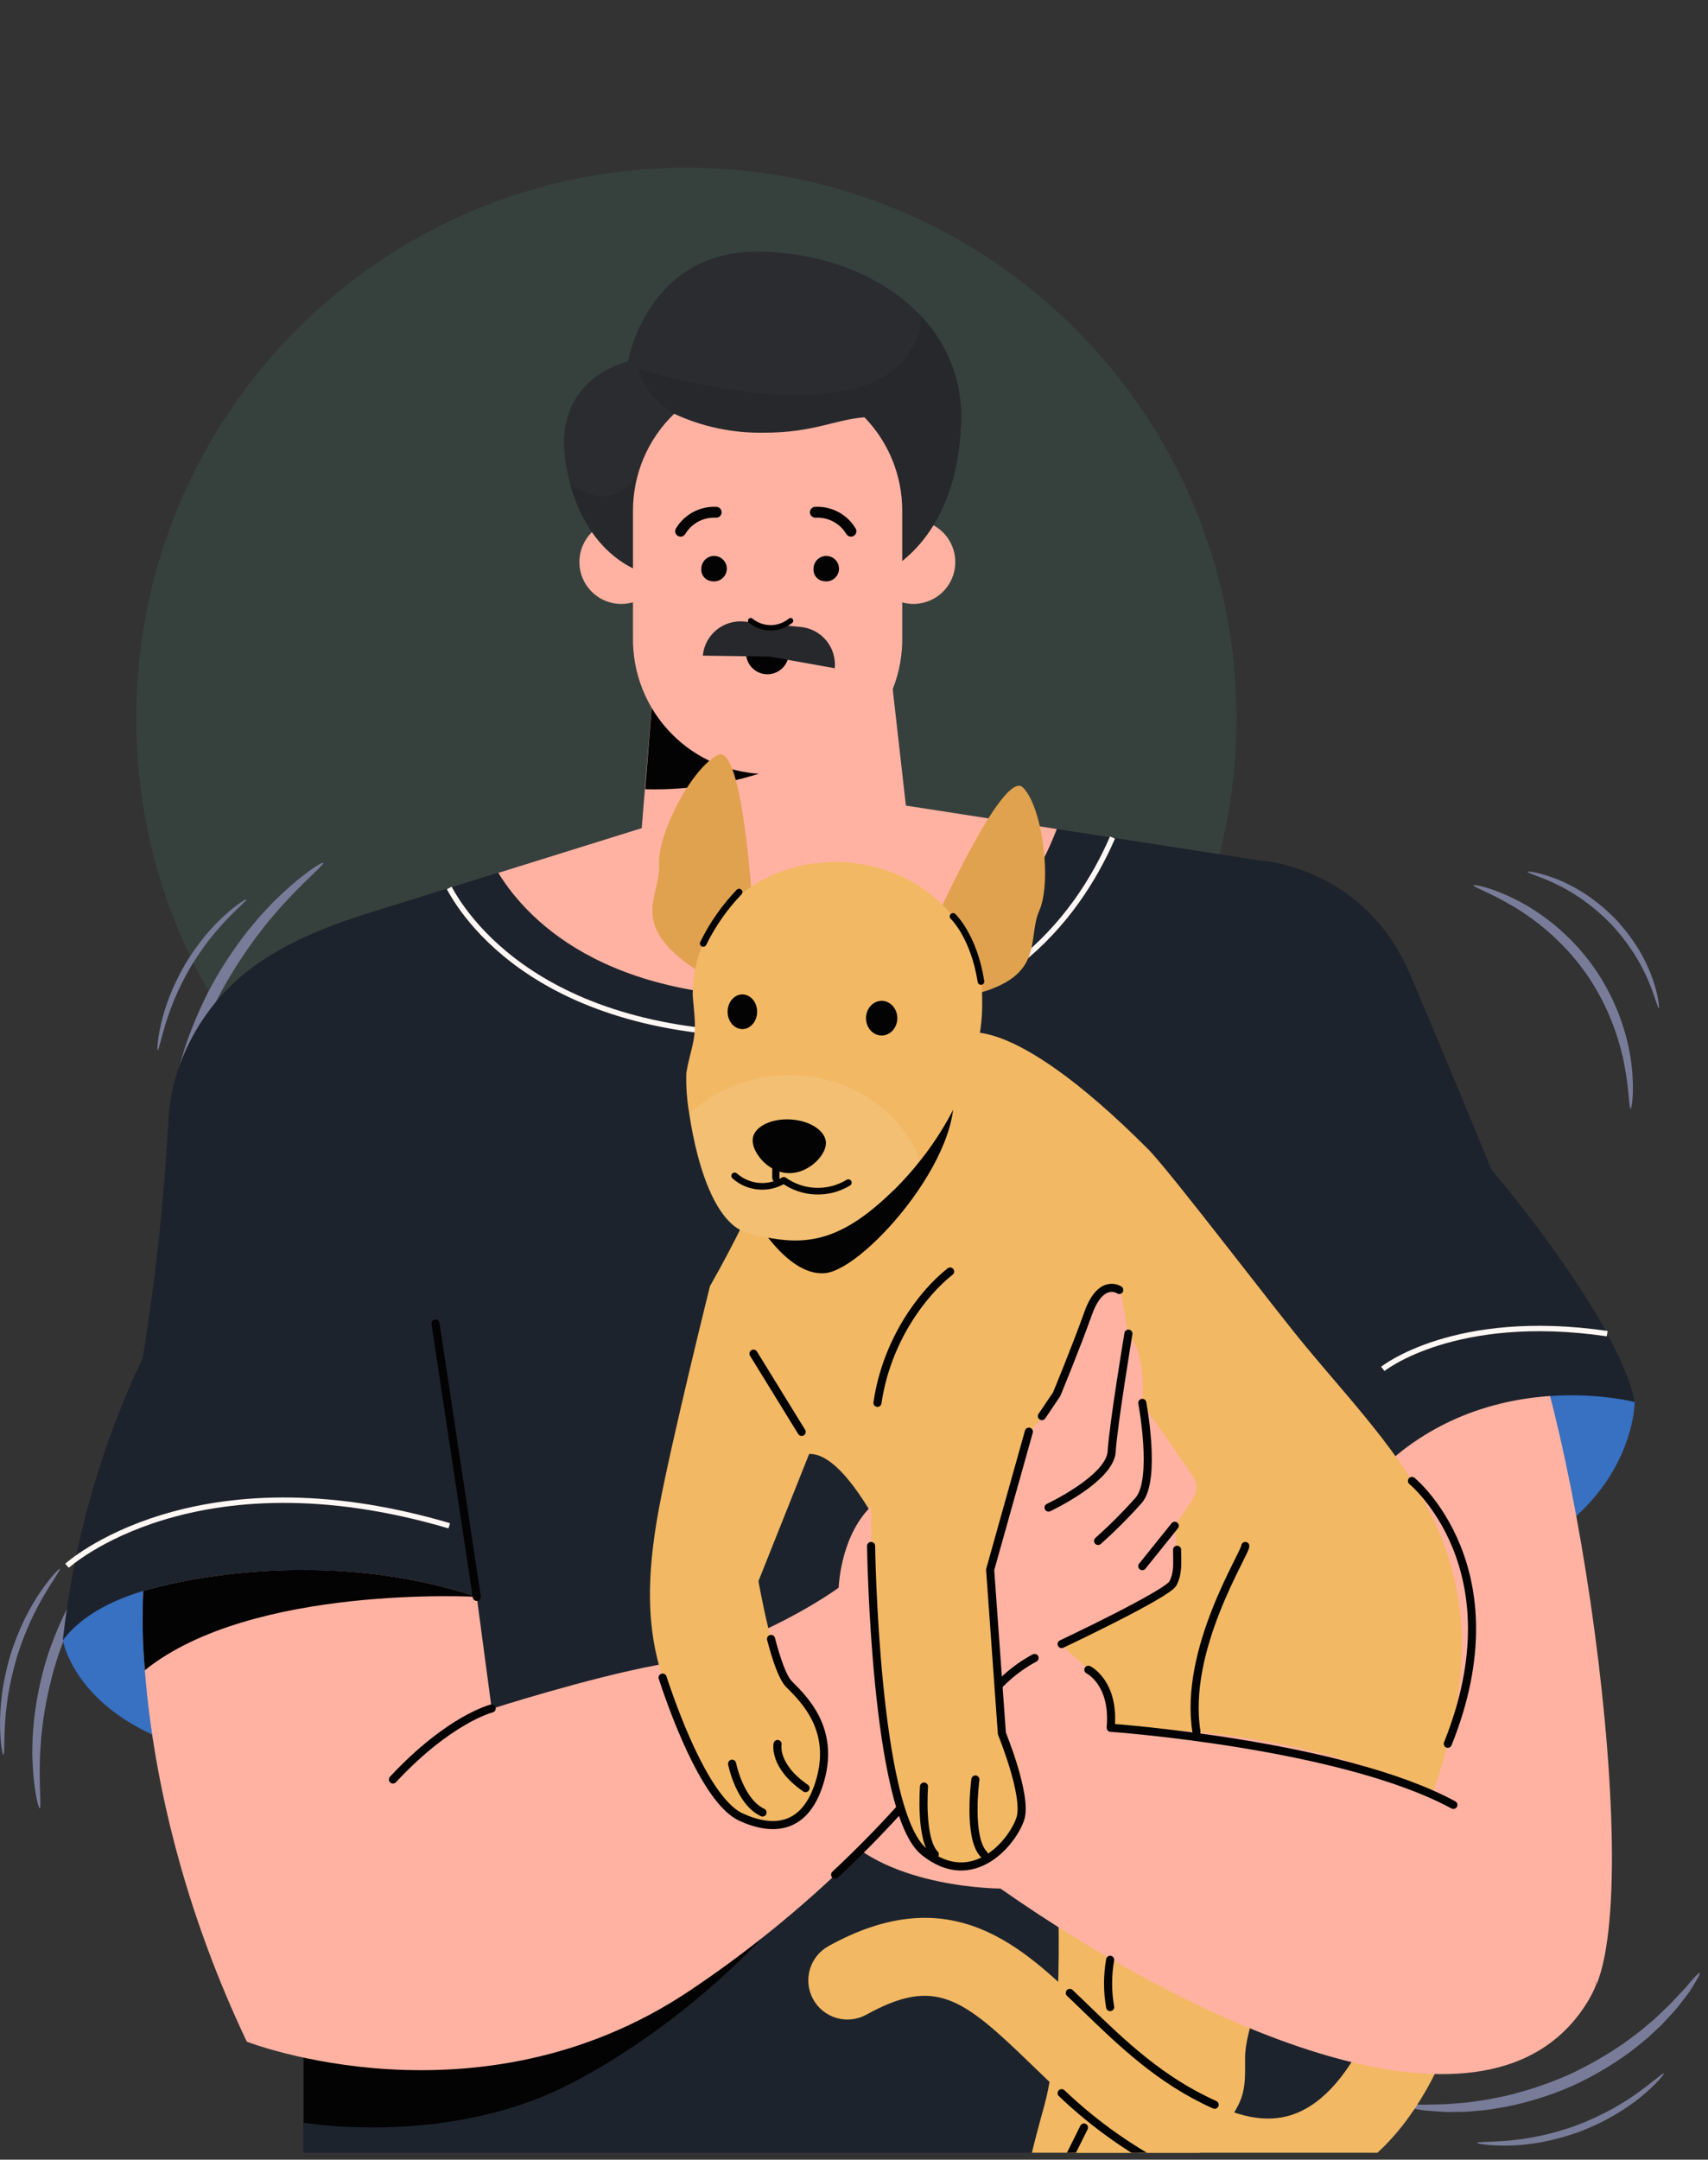 <svg width="163" height="206" viewBox="0 0 163 206" fill="none" xmlns="http://www.w3.org/2000/svg">
<rect x="0" y="0" width="163" height="206" fill="#333333" stroke="none"/>
<g clip-path="url(#clip0_356_13241)">
<path d="M65.5 121C94.495 121 118 97.495 118 68.5C118 39.505 94.495 16 65.5 16C36.505 16 13 39.505 13 68.5C13 97.495 36.505 121 65.5 121Z" fill="#44786C" fill-opacity="0.2"/>
<path d="M11.85 146.262C11.968 146.37 10.925 147.57 9.533 149.696C9.361 149.961 9.184 150.242 8.997 150.532C8.81 150.822 8.643 151.142 8.456 151.461C8.067 152.096 7.718 152.814 7.334 153.557C6.611 155.067 5.908 156.769 5.332 158.609C4.771 160.458 4.397 162.259 4.147 163.912C4.048 164.743 3.93 165.53 3.896 166.273C3.871 166.646 3.832 167.001 3.822 167.35C3.812 167.694 3.802 168.029 3.797 168.344C3.758 170.882 3.945 172.461 3.788 172.485C3.684 172.505 3.256 170.951 3.119 168.353C3.109 168.029 3.094 167.689 3.084 167.335C3.074 166.981 3.099 166.612 3.104 166.228C3.104 165.461 3.197 164.649 3.276 163.793C3.487 162.087 3.847 160.222 4.422 158.319C5.017 156.42 5.765 154.678 6.552 153.149C6.97 152.396 7.354 151.673 7.782 151.038C7.988 150.719 8.18 150.399 8.387 150.114C8.598 149.828 8.795 149.553 8.987 149.292C10.556 147.221 11.786 146.173 11.865 146.252L11.85 146.262Z" fill="#797C99"/>
<path d="M5.716 149.651C5.795 149.715 5.155 150.566 4.284 152.032C3.847 152.76 3.37 153.66 2.897 154.679C2.435 155.702 1.982 156.853 1.604 158.092C1.235 159.337 0.969 160.542 0.782 161.649C0.61 162.761 0.507 163.769 0.462 164.62C0.369 166.322 0.433 167.384 0.325 167.394C0.251 167.404 0.029 166.347 0.005 164.605C-0.01 163.735 0.049 162.702 0.192 161.555C0.349 160.414 0.605 159.17 0.984 157.896C1.377 156.627 1.859 155.451 2.361 154.413C2.878 153.385 3.404 152.49 3.901 151.776C4.889 150.345 5.662 149.592 5.716 149.637V149.651Z" fill="#797C99"/>
<path d="M30.847 82.29C30.956 82.428 29.578 83.564 27.611 85.635C27.37 85.896 27.114 86.171 26.848 86.457C26.582 86.742 26.332 87.062 26.056 87.376C25.5 88.001 24.964 88.719 24.389 89.462C23.277 90.977 22.141 92.709 21.098 94.612C20.08 96.526 19.258 98.43 18.604 100.196C18.304 101.086 17.994 101.927 17.782 102.739C17.669 103.142 17.541 103.526 17.448 103.905C17.354 104.283 17.266 104.647 17.182 104.992C16.533 107.771 16.346 109.547 16.169 109.537C16.051 109.537 15.967 107.722 16.435 104.844C16.498 104.485 16.567 104.111 16.636 103.718C16.71 103.324 16.818 102.926 16.917 102.507C17.099 101.666 17.384 100.796 17.664 99.871C18.284 98.041 19.096 96.073 20.143 94.106C21.211 92.148 22.406 90.382 23.592 88.862C24.207 88.119 24.782 87.401 25.382 86.786C25.677 86.476 25.953 86.162 26.238 85.886C26.528 85.611 26.804 85.35 27.07 85.099C29.214 83.122 30.774 82.197 30.842 82.295L30.847 82.29Z" fill="#797C99"/>
<path d="M23.513 85.793C23.572 85.867 22.834 86.477 21.762 87.579C21.226 88.125 20.62 88.813 19.996 89.6C19.376 90.402 18.741 91.312 18.146 92.311C17.561 93.319 17.074 94.318 16.675 95.248C16.292 96.182 15.982 97.043 15.765 97.776C15.323 99.242 15.146 100.186 15.052 100.171C14.988 100.162 15.018 99.192 15.367 97.668C15.539 96.905 15.81 96.015 16.179 95.046C16.557 94.082 17.044 93.049 17.644 92.016C18.254 90.988 18.923 90.063 19.578 89.261C20.247 88.469 20.891 87.795 21.476 87.279C22.637 86.231 23.474 85.734 23.508 85.788L23.513 85.793Z" fill="#797C99"/>
<path d="M162.21 188.187C162.274 188.231 162.063 188.639 161.625 189.353C161.512 189.53 161.389 189.727 161.256 189.943C161.113 190.155 160.941 190.366 160.759 190.607C160.39 191.074 159.997 191.63 159.475 192.166C159.219 192.442 158.954 192.732 158.673 193.032C158.393 193.327 158.068 193.608 157.749 193.908C157.119 194.528 156.366 195.098 155.584 195.713C153.981 196.889 152.106 198.03 150.016 198.979C147.911 199.899 145.805 200.529 143.862 200.932C142.883 201.099 141.954 201.276 141.073 201.331C140.635 201.365 140.212 201.424 139.799 201.434C139.391 201.439 138.997 201.444 138.623 201.449C137.876 201.478 137.197 201.399 136.607 201.36C136.311 201.335 136.036 201.321 135.785 201.286C135.534 201.242 135.308 201.203 135.101 201.168C134.28 201.016 133.832 200.898 133.847 200.824C133.857 200.75 134.324 200.721 135.146 200.74C135.352 200.745 135.579 200.755 135.829 200.76C136.08 200.76 136.351 200.745 136.641 200.74C137.221 200.721 137.881 200.74 138.609 200.662C138.973 200.632 139.351 200.607 139.75 200.573C140.143 200.544 140.552 200.465 140.98 200.411C141.831 200.317 142.721 200.111 143.665 199.924C145.535 199.476 147.551 198.846 149.583 197.956C151.6 197.041 153.42 195.964 155.004 194.877C155.771 194.301 156.524 193.78 157.158 193.204C157.483 192.924 157.813 192.673 158.098 192.398C158.383 192.122 158.659 191.861 158.924 191.606C159.47 191.119 159.893 190.612 160.297 190.194C160.493 189.982 160.685 189.791 160.853 189.604C161.015 189.412 161.162 189.24 161.29 189.082C161.827 188.457 162.156 188.133 162.22 188.172L162.21 188.187Z" fill="#797C99"/>
<path d="M158.787 197.774C158.841 197.823 158.157 198.704 156.78 199.86C156.096 200.44 155.22 201.06 154.202 201.675C153.174 202.275 152.003 202.856 150.714 203.343C149.426 203.815 148.156 204.139 146.986 204.356C145.815 204.553 144.748 204.656 143.847 204.661C142.052 204.685 140.96 204.464 140.965 204.395C140.975 204.287 142.072 204.336 143.823 204.194C144.698 204.13 145.731 203.982 146.868 203.756C147.999 203.51 149.229 203.18 150.478 202.718C151.728 202.246 152.874 201.695 153.892 201.144C154.9 200.573 155.776 200.007 156.484 199.486C157.901 198.453 158.703 197.695 158.777 197.774H158.787Z" fill="#797C99"/>
<path d="M155.614 105.764C155.456 105.764 155.505 104.185 155.048 101.725C154.605 99.281 153.528 95.936 151.344 92.832C149.16 89.728 146.381 87.583 144.226 86.344C142.067 85.084 140.566 84.597 140.615 84.445C140.64 84.346 142.229 84.607 144.546 85.753C146.848 86.88 149.834 89.034 152.116 92.286C154.403 95.537 155.427 99.074 155.707 101.622C156.002 104.19 155.712 105.774 155.609 105.764H155.614Z" fill="#797C99"/>
<path d="M158.314 96.182C158.206 96.206 157.98 95.153 157.321 93.584C157.153 93.191 156.966 92.768 156.725 92.33C156.509 91.877 156.224 91.43 155.938 90.948C155.328 90.008 154.581 89.024 153.69 88.085C152.785 87.16 151.831 86.378 150.916 85.729C150.444 85.424 150.006 85.119 149.563 84.888C149.135 84.632 148.717 84.43 148.329 84.248C146.784 83.53 145.746 83.264 145.771 83.156C145.781 83.092 146.868 83.195 148.506 83.83C148.914 83.992 149.357 84.174 149.809 84.42C150.277 84.642 150.744 84.937 151.236 85.237C152.205 85.876 153.208 86.678 154.143 87.637C155.068 88.611 155.825 89.644 156.43 90.633C156.716 91.14 156.991 91.617 157.193 92.094C157.419 92.556 157.586 93.009 157.734 93.422C158.304 95.085 158.368 96.172 158.304 96.182H158.314Z" fill="#797C99"/>
<g clip-path="url(#clip1_356_13241)">
<path d="M156 133.728C156 133.728 156.091 151.864 124.764 152.317V128.655C124.764 128.655 147.482 121.252 156 133.728Z" fill="#3870C2"/>
<path d="M142.67 120.014C141.267 118.547 130.876 137.233 127.335 144.722C127.052 145.33 126.839 164.991 127.297 169.723C138.499 174.593 148.223 178.636 152.367 189.288C157.136 177.558 149.295 126.949 142.67 120.014Z" fill="#FFB2A2"/>
<path d="M6 156.446C6 156.446 7.718 167.205 27.336 168.235V143.97C27.336 143.97 6.533 145.346 6 156.446Z" fill="#3870C2"/>
<path d="M61.24 78.995L62.541 63.078L84.742 61.616L86.465 76.845L120.374 82.099C120.374 82.099 130.183 82.632 134.573 92.943C138.963 103.254 142.318 111.533 142.318 111.533C142.318 111.533 154.453 125.732 156 133.733C156 133.733 137.411 128.826 127.084 146.124C127.084 146.124 131.351 186.93 130.284 206.293L28.937 207.573V150.258C28.937 150.258 11.681 148.967 6 156.451C7.012 147.119 9.585 138.024 13.612 129.546C14.841 122.041 15.662 114.475 16.071 106.881C16.3 101.771 18.892 96.981 22.237 93.823C25.859 90.41 30.771 88.457 35.524 86.98L61.24 78.979V78.995Z" fill="#1D232C"/>
<path d="M42.874 84.697C44.624 87.966 52.892 100.166 78.272 98.528C95.069 97.461 102.702 87.86 106.169 79.891" stroke="#FFF7F4" stroke-width="0.517" stroke-miterlimit="10"/>
<path d="M121.014 209.536C118.708 209.51 116.428 209.048 114.293 208.176C107.145 205.354 102.27 200.644 98.36 196.857C91.831 190.542 89.239 188.541 82.672 192.174C81.804 192.651 80.781 192.763 79.83 192.486C78.879 192.209 78.076 191.565 77.6 190.696C77.123 189.828 77.011 188.805 77.288 187.854C77.565 186.903 78.209 186.1 79.077 185.624C90.812 179.137 97.586 185.693 103.566 191.491C107.358 195.161 111.284 198.959 117.051 201.231C120.192 202.469 122.737 202.357 125.052 200.879C130.732 197.252 133.303 186.477 133.442 184.397C133.449 183.406 133.849 182.46 134.555 181.764C135.26 181.069 136.212 180.682 137.203 180.69C138.193 180.697 139.14 181.097 139.835 181.802C140.53 182.507 140.917 183.46 140.91 184.45C140.91 186.194 138.494 200.767 129.474 206.907C126.989 208.628 124.036 209.545 121.014 209.536Z" fill="#F2B864"/>
<path d="M109.012 176.155C109.012 176.155 104.366 187.448 106.179 192.158C107.993 196.868 101.635 204.853 98.712 213.387C95.789 221.922 95.378 225.368 100.045 225.368C104.713 225.368 111.428 208.299 115.242 204.49C119.056 200.681 118.821 199.364 118.821 196.318C118.821 193.272 121.259 188.146 121.259 188.146L109.012 176.155Z" fill="#F2B864"/>
<path d="M100.856 177.852C100.856 177.852 101.72 193.32 99.683 200.761C97.645 208.203 95.65 215.286 102.094 212.838C108.537 210.39 112.351 192.152 112.351 192.152L109.535 177.852H100.856Z" fill="#F2B864"/>
<path d="M109.535 109.58C95.991 96.037 91.735 98.677 91.735 98.677L73.775 110.455C72.012 114.647 70.001 118.729 67.753 122.681C68.167 123.636 68.705 124.533 69.353 125.348C72.382 129.468 74.89 133.947 76.821 138.683C76.986 138.683 77.146 138.683 77.295 138.683C83.019 138.683 90.807 161.678 90.807 161.678C90.807 161.678 121.899 208.197 135.997 172.88C145.225 149.762 134.397 140.187 124.795 128.65C122.022 125.375 111.695 111.746 109.535 109.58Z" fill="#F2B864"/>
<path d="M53.676 199.134C63.64 194.275 75.786 183.82 80.01 174.598H28.979V202.479C28.979 202.479 42.208 204.73 53.676 199.134Z" fill="#030303"/>
<path d="M78.805 95.003C91.655 94.176 97.88 86.826 100.856 79.075L86.454 76.84L84.731 61.611L62.541 63.073L61.24 78.99L47.553 83.257C50.508 88.058 58.605 96.31 78.805 94.992V95.003Z" fill="#FFB2A2"/>
<path d="M84.742 61.611L62.541 63.073L61.576 75.277C61.576 75.277 81.259 76.365 84.742 61.611Z" fill="#030303"/>
<path d="M63.187 54.533C63.37 53.762 63.32 52.955 63.044 52.213C62.768 51.471 62.277 50.827 61.635 50.364C60.993 49.9 60.227 49.638 59.436 49.61C58.645 49.582 57.863 49.789 57.189 50.206C56.516 50.623 55.981 51.23 55.653 51.951C55.325 52.672 55.218 53.474 55.347 54.255C55.475 55.037 55.832 55.763 56.373 56.341C56.914 56.919 57.615 57.324 58.386 57.504C59.416 57.744 60.5 57.567 61.4 57.01C62.3 56.453 62.942 55.562 63.187 54.533Z" fill="#FFB2A1"/>
<path d="M90.033 56.399C90.585 55.833 90.956 55.116 91.1 54.339C91.244 53.562 91.154 52.76 90.842 52.034C90.53 51.308 90.01 50.691 89.347 50.261C88.684 49.83 87.909 49.606 87.119 49.617C86.329 49.627 85.559 49.871 84.908 50.319C84.257 50.767 83.753 51.398 83.46 52.132C83.168 52.866 83.099 53.67 83.264 54.443C83.428 55.216 83.818 55.923 84.385 56.474C85.144 57.213 86.165 57.62 87.224 57.606C88.284 57.592 89.294 57.158 90.033 56.399Z" fill="#FFB2A1"/>
<path d="M61.757 54.709C61.757 54.709 55.607 53.45 54.007 44.323C52.572 36.007 59.928 34.482 59.928 34.482C59.928 34.482 61.757 23.819 72.505 24C83.254 24.182 91.948 30.727 91.708 40.04C91.436 51.887 84.144 54.709 84.144 54.709H61.741H61.757Z" fill="#2B2C30"/>
<path d="M54.402 46.105C56.413 53.615 61.757 54.708 61.757 54.708H84.16C84.16 54.708 91.452 51.887 91.724 40.04C91.77 38.231 91.46 36.431 90.81 34.742C90.16 33.053 89.184 31.509 87.937 30.198C86.635 43.325 60.941 35.202 60.941 35.202C60.941 35.202 61.309 37.57 64.328 39.469L60.877 45.203C58.749 48.334 56.349 47.47 54.402 46.105Z" fill="#26282C"/>
<path d="M72.874 41.272C69.929 41.324 67.011 40.708 64.339 39.469C63.096 40.663 62.107 42.096 61.432 43.682C60.756 45.267 60.408 46.973 60.408 48.697V60.72C60.373 62.429 60.679 64.128 61.309 65.717C61.939 67.306 62.88 68.754 64.077 69.975C65.273 71.196 66.701 72.166 68.277 72.828C69.853 73.49 71.545 73.831 73.255 73.831C74.964 73.831 76.657 73.49 78.233 72.828C79.809 72.166 81.237 71.196 82.433 69.975C83.63 68.754 84.57 67.306 85.2 65.717C85.83 64.128 86.137 62.429 86.102 60.72V48.697C86.103 45.377 84.812 42.188 82.501 39.805C79.674 40.013 77.637 41.282 72.9 41.272H72.874Z" fill="#FFB2A2"/>
<path d="M75.237 62.688C75.134 63.185 74.85 63.625 74.441 63.923C74.031 64.222 73.526 64.358 73.022 64.305C72.518 64.252 72.052 64.013 71.714 63.636C71.376 63.258 71.191 62.768 71.193 62.262L75.237 62.688Z" fill="#030303"/>
<path d="M76.41 59.803L74.703 59.638C74.248 59.83 73.752 59.906 73.26 59.859C72.769 59.811 72.297 59.642 71.887 59.366L71.012 59.286C70.539 59.239 70.062 59.287 69.608 59.426C69.154 59.564 68.731 59.791 68.365 60.093C67.999 60.396 67.696 60.768 67.474 61.187C67.251 61.607 67.114 62.067 67.07 62.539L73.418 62.625L79.664 63.74C79.709 63.267 79.661 62.791 79.522 62.337C79.383 61.883 79.156 61.462 78.854 61.096C78.552 60.73 78.18 60.428 77.761 60.206C77.341 59.984 76.882 59.847 76.41 59.803Z" fill="#26282C"/>
<path d="M71.641 59.205C72.179 59.644 72.852 59.885 73.546 59.885C74.24 59.885 74.912 59.644 75.45 59.205" stroke="#030303" stroke-width="0.517" stroke-linecap="round" stroke-linejoin="round"/>
<path d="M13.67 151.746C13.67 151.746 12.198 170.821 23.554 194.745C23.554 194.745 45.59 203.354 65.726 189.944C76.748 182.586 86.321 173.262 93.964 162.436C95.192 160.661 96.827 159.207 98.733 158.195L111.407 151.437C111.765 151.243 112.057 150.948 112.247 150.588C112.436 150.228 112.516 149.82 112.474 149.415L112.09 145.564L113.797 143.063C114.033 142.717 114.16 142.308 114.16 141.889C114.16 141.47 114.033 141.061 113.797 140.716L108.996 133.835C108.996 133.835 109.529 129.167 107.646 127.231L106.868 122.585C106.868 122.585 104.419 122.905 103.192 126.911C101.966 130.917 99.709 137.696 94.546 138.337C91.415 138.712 88.242 138.468 85.206 137.616C85.25 139.977 84.393 142.265 82.811 144.017C80.17 146.924 80.037 151.442 80.037 151.442C80.037 151.442 72.484 156.995 62.797 158.803C56.087 160.057 46.923 162.996 46.923 162.996L45.499 152.328C29.107 146.903 13.67 151.757 13.67 151.757V151.746Z" fill="#FFB2A2"/>
<path d="M45.499 152.317C29.107 146.898 13.67 151.746 13.67 151.746C13.552 154.268 13.605 156.795 13.83 159.31C24.024 151.106 45.499 152.317 45.499 152.317Z" fill="#030303"/>
<path d="M46.923 162.964C46.923 162.964 42.917 163.935 37.498 169.738" stroke="#030303" stroke-width="0.773" stroke-linecap="round" stroke-linejoin="round"/>
<path d="M45.499 152.317L41.562 126.244" stroke="#030303" stroke-width="0.773" stroke-linecap="round" stroke-linejoin="round"/>
<path d="M100.067 143.799C100.067 143.799 105.934 141.047 106.089 138.465C106.244 135.883 107.689 127.21 107.689 127.21" stroke="#030303" stroke-width="0.773" stroke-linecap="round" stroke-linejoin="round"/>
<path d="M109.012 133.813C109.012 133.813 110.394 141.132 108.665 143.111C107.45 144.476 106.157 145.769 104.793 146.983" stroke="#030303" stroke-width="0.773" stroke-linecap="round" stroke-linejoin="round"/>
<path d="M112.111 145.538L109.012 149.389" stroke="#030303" stroke-width="0.773" stroke-linecap="round" stroke-linejoin="round"/>
<path d="M105.998 164.821C106.169 160.516 102.382 157.929 102.382 157.929C100.488 156.382 98.6 152.339 98.6 152.339L80.01 174.63C84.811 180.14 95.479 180.14 95.479 180.14C114.149 193.219 142.297 206.304 151.589 190.808C151.87 190.329 152.116 189.83 152.325 189.315C146.313 163.716 105.998 164.821 105.998 164.821Z" fill="#FFB2A2"/>
<path d="M79.696 178.817C85.011 173.863 89.794 168.365 93.965 162.415C95.189 160.63 96.824 159.167 98.733 158.147" stroke="#030303" stroke-width="0.773" stroke-linecap="round" stroke-linejoin="round"/>
<path d="M67.902 55.434C68.148 55.484 68.403 55.458 68.633 55.358C68.863 55.257 69.057 55.088 69.187 54.874C69.317 54.659 69.378 54.41 69.361 54.16C69.344 53.909 69.25 53.67 69.091 53.476C68.933 53.281 68.719 53.14 68.477 53.072C68.236 53.004 67.979 53.012 67.742 53.096C67.506 53.179 67.301 53.334 67.156 53.539C67.01 53.743 66.932 53.988 66.931 54.239C66.904 54.526 66.991 54.811 67.172 55.035C67.354 55.258 67.616 55.401 67.902 55.434Z" fill="#030303"/>
<path d="M78.608 55.434C78.853 55.484 79.109 55.458 79.339 55.358C79.569 55.257 79.762 55.088 79.893 54.874C80.023 54.659 80.084 54.41 80.066 54.16C80.049 53.909 79.955 53.67 79.797 53.476C79.639 53.281 79.424 53.14 79.183 53.072C78.941 53.004 78.684 53.012 78.448 53.096C78.211 53.179 78.006 53.334 77.861 53.539C77.716 53.743 77.638 53.988 77.637 54.239C77.61 54.526 77.697 54.811 77.878 55.035C78.06 55.258 78.322 55.401 78.608 55.434Z" fill="#030303"/>
<path d="M64.952 50.671C65.301 50.089 65.802 49.614 66.4 49.295C66.999 48.977 67.673 48.827 68.35 48.863" stroke="#030303" stroke-width="1.035" stroke-linecap="round" stroke-linejoin="round"/>
<path d="M81.211 50.671C80.862 50.089 80.362 49.614 79.763 49.295C79.164 48.977 78.49 48.827 77.813 48.863" stroke="#030303" stroke-width="1.035" stroke-linecap="round" stroke-linejoin="round"/>
<path d="M6.395 149.352C6.395 149.352 18.477 138.337 42.875 145.538" stroke="#FFF7F4" stroke-width="0.517" stroke-miterlimit="10"/>
<path d="M131.965 130.571C131.965 130.571 138.808 125.082 153.381 127.21" stroke="#FFF7F4" stroke-width="0.517" stroke-miterlimit="10"/>
<path d="M71.412 115.171C71.412 115.171 74.874 121.865 78.789 121.433C82.704 121.001 93.042 109.095 90.679 102.764C88.316 96.432 71.412 115.171 71.412 115.171Z" fill="#030303"/>
<path d="M118.843 147.463C118.843 148.188 112.922 157.31 114.181 165.188" stroke="#030303" stroke-width="0.773" stroke-linecap="round" stroke-linejoin="round"/>
<path d="M101.315 156.819C101.315 156.819 111.418 152.051 111.94 151.027C112.463 150.002 112.335 149.064 112.335 147.826" stroke="#030303" stroke-width="0.773" stroke-linecap="round" stroke-linejoin="round"/>
<path d="M103.865 159.272C103.865 159.272 106.382 160.489 105.998 164.804C105.998 164.804 127.969 166.351 138.701 172.16" stroke="#030303" stroke-width="0.773" stroke-linecap="round" stroke-linejoin="round"/>
<path d="M112.111 207.226C108.153 205.259 104.513 202.708 101.315 199.657" stroke="#030303" stroke-width="0.773" stroke-linecap="round" stroke-linejoin="round"/>
<path d="M102.094 190.094C102.59 190.558 103.07 191.027 103.55 191.491C107.092 194.916 110.751 198.452 115.92 200.762" stroke="#030303" stroke-width="0.773" stroke-linecap="round" stroke-linejoin="round"/>
<path d="M103.449 202.933C102.216 205.434 100.814 208.123 99.667 210.902" stroke="#030303" stroke-width="0.773" stroke-linecap="round" stroke-linejoin="round"/>
<path d="M105.945 186.936C105.681 188.428 105.681 189.956 105.945 191.448" stroke="#030303" stroke-width="0.773" stroke-linecap="round" stroke-linejoin="round"/>
<path d="M93.442 120.062C91.751 119.528 85.035 125.07 83.718 133.813C82.4 142.556 83.718 158.174 83.718 158.174C83.718 158.174 85.318 175.974 89.212 177.425C93.106 178.875 97.581 176.518 97.581 171.797C97.581 167.076 95.613 165.354 95.613 165.354L94.493 149.73L98.189 136.56C98.189 136.56 109.577 124.98 93.442 120.062Z" fill="#F2B864"/>
<path d="M90.673 121.283C88.054 123.347 84.619 127.823 83.739 133.813" stroke="#030303" stroke-width="0.773" stroke-linecap="round" stroke-linejoin="round"/>
<path d="M89.036 88.292C89.036 88.292 95.741 73.239 97.618 75.111C99.496 76.984 100.403 84.099 99.176 86.884C97.949 89.668 99.955 93.349 92.242 95.018C84.528 96.688 89.036 88.292 89.036 88.292Z" fill="#E0A24F"/>
<path d="M71.876 87.364C71.876 87.364 70.964 70.908 68.548 72.007C66.131 73.106 62.744 79.416 62.899 82.456C63.053 85.497 59.869 88.217 66.462 92.516C73.055 96.816 71.876 87.364 71.876 87.364Z" fill="#E0A24F"/>
<path d="M93.73 95.151C93.73 95.258 93.73 95.37 93.73 95.477C93.763 97.206 93.534 98.931 93.052 100.592C92.967 100.918 92.871 101.254 92.764 101.584C91.666 104.892 89.992 107.98 87.82 110.706C87.082 111.639 86.291 112.53 85.451 113.373L84.918 113.874C84.267 114.502 83.583 115.095 82.87 115.65C78.661 118.904 75.493 118.68 71.401 117.624C69.022 117.005 67.502 113.666 66.601 110.258C66.254 108.939 65.982 107.601 65.784 106.252C65.555 104.964 65.459 103.655 65.496 102.347C65.843 100.267 66.451 99.221 66.291 97.12C66.291 96.826 66.105 95.157 66.105 94.858C66.105 87.721 72.063 82.222 79.765 82.222C87.468 82.222 93.73 88.009 93.73 95.151Z" fill="#F2B864"/>
<path d="M84.139 98.773C84.964 98.773 85.633 98.033 85.633 97.119C85.633 96.206 84.964 95.466 84.139 95.466C83.314 95.466 82.645 96.206 82.645 97.119C82.645 98.033 83.314 98.773 84.139 98.773Z" fill="#030303"/>
<path opacity="0.1" d="M87.809 110.706C87.071 111.64 86.281 112.53 85.441 113.373L84.907 113.875C84.256 114.502 83.573 115.095 82.859 115.651C78.65 118.905 75.482 118.681 71.391 117.624C69.012 117.006 67.492 113.667 66.59 110.258C66.244 108.939 65.971 107.602 65.774 106.252C68.371 103.837 71.797 102.513 75.343 102.556C81.147 102.556 86.091 105.969 87.809 110.706Z" fill="white"/>
<path d="M70.846 98.16C71.624 98.16 72.255 97.419 72.255 96.506C72.255 95.593 71.624 94.853 70.846 94.853C70.069 94.853 69.438 95.593 69.438 96.506C69.438 97.419 70.069 98.16 70.846 98.16Z" fill="#030303"/>
<path d="M90.951 87.412C90.951 87.412 92.93 89.268 93.618 93.621" stroke="#030303" stroke-width="0.635" stroke-linecap="round" stroke-linejoin="round"/>
<path d="M67.112 89.989C67.995 88.191 69.148 86.539 70.532 85.092" stroke="#030303" stroke-width="0.635" stroke-linecap="round" stroke-linejoin="round"/>
<path d="M78.821 109.116C78.752 110.289 77.077 112.012 75.146 111.895C73.215 111.777 71.759 109.868 71.828 108.694C71.897 107.521 73.519 106.667 75.45 106.779C77.381 106.891 78.89 107.942 78.821 109.116Z" fill="#030303"/>
<path d="M70.11 112.162C70.744 112.725 71.541 113.07 72.385 113.146C73.229 113.222 74.075 113.024 74.799 112.584C75.691 113.219 76.751 113.58 77.846 113.619C78.941 113.659 80.024 113.377 80.96 112.808" stroke="#030303" stroke-width="0.635" stroke-linecap="round" stroke-linejoin="round"/>
<path d="M74.042 111.239V112.375" stroke="#030303" stroke-width="0.688" stroke-linecap="round" stroke-linejoin="round"/>
<path d="M83.131 147.462C83.131 147.462 83.483 172.815 88.182 176.619C92.882 180.422 96.717 175.594 97.384 173.445C98.05 171.295 95.613 165.353 95.613 165.353L94.493 149.729L98.189 136.56" stroke="#030303" stroke-width="0.773" stroke-linecap="round" stroke-linejoin="round"/>
<path d="M88.182 170.41C88.182 170.41 87.788 175.456 89.212 176.88" stroke="#030303" stroke-width="0.773" stroke-linecap="round" stroke-linejoin="round"/>
<path d="M93.084 169.738C93.084 169.738 92.338 175.318 93.9 176.881" stroke="#030303" stroke-width="0.773" stroke-linecap="round" stroke-linejoin="round"/>
<path d="M69.502 121.283L67.753 122.681C67.753 122.681 64.056 137.552 62.872 143.958C61.688 150.365 61.693 155.309 63.235 160.003C64.776 164.697 67.683 171.909 70.703 173.301C73.722 174.693 76.938 174.571 78.293 169.727C79.648 164.884 76.741 162.073 75.29 160.617C73.839 159.161 72.383 150.813 72.383 150.813L77.381 138.283L69.502 121.283Z" fill="#F2B864"/>
<path d="M71.908 129.119L76.506 136.582" stroke="#030303" stroke-width="0.773" stroke-linecap="round" stroke-linejoin="round"/>
<path d="M63.235 160.019C64.782 164.718 67.683 171.925 70.703 173.317C73.722 174.709 76.938 174.586 78.293 169.743C79.648 164.9 76.741 162.088 75.29 160.632C74.687 160.03 74.079 158.227 73.583 156.333" stroke="#030303" stroke-width="0.773" stroke-linecap="round" stroke-linejoin="round"/>
<path d="M69.865 168.233C69.865 168.233 70.58 171.855 72.772 172.885" stroke="#030303" stroke-width="0.773" stroke-linecap="round" stroke-linejoin="round"/>
<path d="M74.207 166.351C74.207 166.351 73.769 168.42 76.874 170.559" stroke="#030303" stroke-width="0.773" stroke-linecap="round" stroke-linejoin="round"/>
<path d="M106.814 123.043C106.814 123.043 105.07 121.854 103.849 125.268C102.627 128.682 100.84 132.991 100.84 132.991L99.432 135.077" stroke="#030303" stroke-width="0.773" stroke-linecap="round" stroke-linejoin="round"/>
<path d="M134.749 141.26C134.749 141.26 144.916 149.56 138.168 166.33" stroke="#030303" stroke-width="0.773" stroke-linecap="round" stroke-linejoin="round"/>
</g>
</g>
<defs>
<clipPath id="clip0_356_13241">
<rect width="162.22" height="205.34" fill="white"/>
</clipPath>
<clipPath id="clip1_356_13241">
<rect width="150" height="201.362" fill="white" transform="translate(6 24)"/>
</clipPath>
</defs>
</svg>
